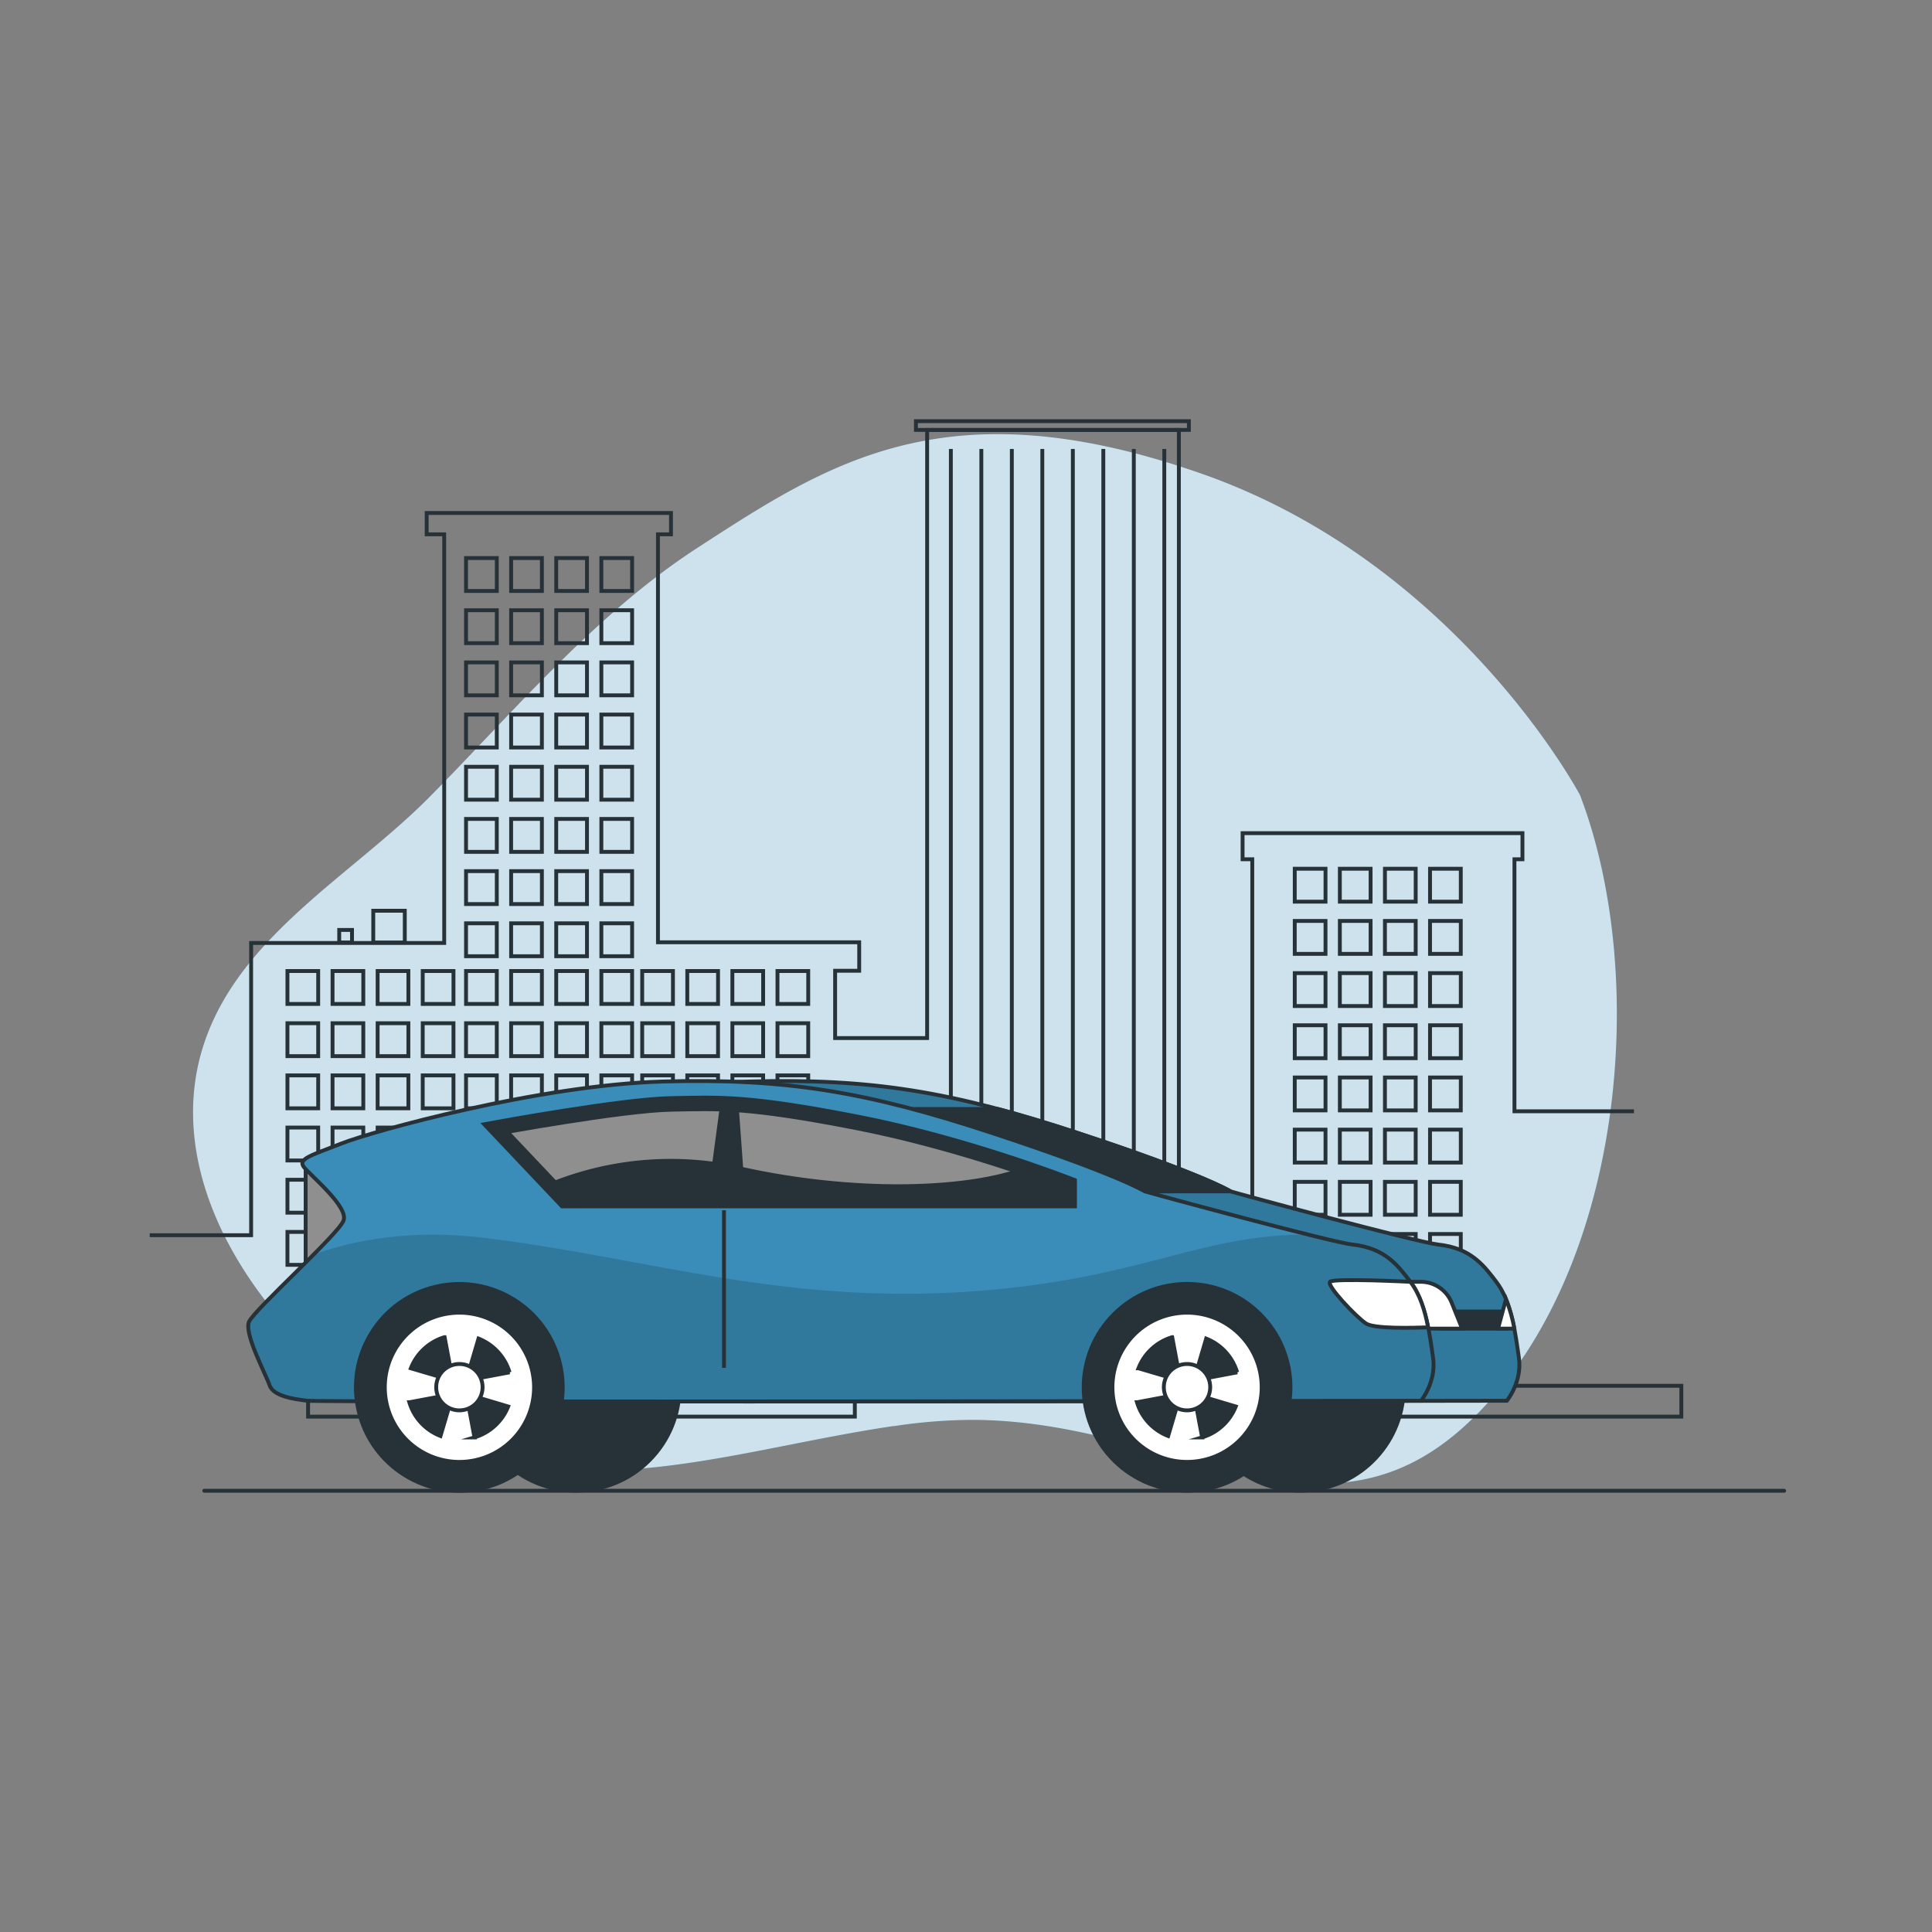 <svg xmlns="http://www.w3.org/2000/svg" xmlns:xlink="http://www.w3.org/1999/xlink" viewBox="0 0 500 500"><rect x="0" y="0" width="500" height="500" fill="#808080" stroke="none"/><defs><clipPath id="freepik--clip-path--inject-66"><path d="M318.47,308.32s-7.1-4.44-39.52-15.1S225.65,279,193.68,279.9s-75.06,12.88-83.05,16-11.55,4-9.77,6.21,11.54,10.22,10.21,13.77S88,339,86.64,342.07s4.45,13.77,5.33,16.44,5.78,3.55,9.77,4,288.24,0,288.24,0,4-4.88,3.11-11.1-1.84-14.42-5.85-19.67c-3.24-4.26-6.59-8.75-15-9.64C366.91,321.53,319.81,308.77,318.47,308.32Z" style="fill:#3A8DB8;stroke:#263238;stroke-miterlimit:10"></path></clipPath><clipPath id="freepik--clip-path-2--inject-66"><path d="M318.47,308.32s-7.1-4.44-39.52-15.1S225.65,279,193.68,279.9s-75.06,12.88-83.05,16-11.55,4-9.77,6.21,11.54,10.22,10.21,13.77S88,339,86.64,342.07s4.45,13.77,5.33,16.44,5.78,3.55,9.77,4,288.24,0,288.24,0,4-4.88,3.11-11.1-1.84-14.42-5.85-19.67c-3.24-4.26-6.59-8.75-15-9.64C366.91,321.53,319.81,308.77,318.47,308.32Z" style="fill:#3A8DB8"></path></clipPath><clipPath id="freepik--clip-path-3--inject-66"><path d="M296.27,308.32s-7.11-4.44-39.53-15.1S203.45,279,171.47,279.9s-75.06,12.88-83,16-11.55,4-9.77,6.21,11.55,10.22,10.21,13.77S65.77,339,64.44,342.07s4.44,13.77,5.33,16.44,5.77,3.55,9.77,4,288.23,0,288.23,0,4-4.88,3.11-11.1S369,337,365,331.73c-3.24-4.26-6.6-8.75-15-9.64C344.71,321.53,297.6,308.77,296.27,308.32Z" style="fill:#3A8DB8;stroke:#263238;stroke-miterlimit:10"></path></clipPath><clipPath id="freepik--clip-path-4--inject-66"><path d="M128.31,291.94l17.77,18.77H276.7v-4.26s-26.77-10.51-55-16-35.28-5-48-4.76S128.31,291.94,128.31,291.94Z" style="fill:#8f8f8f;stroke:#263238;stroke-miterlimit:10;stroke-width:4px"></path></clipPath></defs><g id="freepik--background-simple--inject-66"><path d="M408.91,205.78s-31.65-59.9-97.74-83.12-96.63-2.94-130.49,19C154,158.93,133.16,184,111.33,206.09c-20,20.28-49.3,36-58.55,64.07C41.09,305.66,67.59,344,99,364.65c43.88,28.78,86.42,11.17,132.24,4.41l.26,0a138.75,138.75,0,0,1,20.1-1.6c53.22.11,91.41,37.69,130.18-1S426.74,252.4,408.91,205.78Z" style="fill:#3A8DB8"></path><path d="M408.91,205.78s-31.65-59.9-97.74-83.12-96.63-2.94-130.49,19C154,158.93,133.16,184,111.33,206.09c-20,20.28-49.3,36-58.55,64.07C41.09,305.66,67.59,344,99,364.65c43.88,28.78,86.42,11.17,132.24,4.41l.26,0a138.75,138.75,0,0,1,20.1-1.6c53.22.11,91.41,37.69,130.18-1S426.74,252.4,408.91,205.78Z" style="fill:#fff;opacity:0.75"></path></g><g id="freepik--Buildings--inject-66"><rect x="96.6" y="235.7" width="8.16" height="8.22" style="fill:none;stroke:#263238;stroke-miterlimit:10"></rect><rect x="87.79" y="240.67" width="3.31" height="3.24" style="fill:none;stroke:#263238;stroke-miterlimit:10"></rect><polyline points="422.86 287.6 391.94 287.6 391.94 222.38 394.01 222.38 394.01 215.62 321.58 215.62 321.58 222.38 324.09 222.38 324.09 319.37 305.09 319.37 305.09 111.28 239.94 111.28 239.94 268.65 216.13 268.65 216.13 251.23 222.36 251.23 222.36 243.86 170.28 243.86 170.28 138.28 173.65 138.28 173.65 132.76 110.42 132.76 110.42 138.28 114.96 138.28 114.96 244.04 64.99 244.04 64.99 319.67 38.75 319.67" style="fill:none;stroke:#263238;stroke-miterlimit:10"></polyline><rect x="237.04" y="109" width="70.64" height="2.26" style="fill:none;stroke:#263238;stroke-miterlimit:10"></rect><rect x="120.61" y="144.42" width="7.96" height="8.52" style="fill:none;stroke:#263238;stroke-miterlimit:10"></rect><rect x="132.28" y="144.42" width="7.96" height="8.52" style="fill:none;stroke:#263238;stroke-miterlimit:10"></rect><rect x="143.95" y="144.42" width="7.96" height="8.52" style="fill:none;stroke:#263238;stroke-miterlimit:10"></rect><rect x="155.63" y="144.42" width="7.96" height="8.52" style="fill:none;stroke:#263238;stroke-miterlimit:10"></rect><rect x="120.61" y="157.93" width="7.96" height="8.52" style="fill:none;stroke:#263238;stroke-miterlimit:10"></rect><rect x="132.28" y="157.93" width="7.96" height="8.52" style="fill:none;stroke:#263238;stroke-miterlimit:10"></rect><rect x="143.95" y="157.93" width="7.96" height="8.52" style="fill:none;stroke:#263238;stroke-miterlimit:10"></rect><rect x="155.63" y="157.93" width="7.96" height="8.52" style="fill:none;stroke:#263238;stroke-miterlimit:10"></rect><rect x="120.61" y="171.43" width="7.96" height="8.52" style="fill:none;stroke:#263238;stroke-miterlimit:10"></rect><rect x="132.28" y="171.43" width="7.96" height="8.52" style="fill:none;stroke:#263238;stroke-miterlimit:10"></rect><rect x="143.95" y="171.43" width="7.96" height="8.52" style="fill:none;stroke:#263238;stroke-miterlimit:10"></rect><rect x="155.63" y="171.43" width="7.96" height="8.52" style="fill:none;stroke:#263238;stroke-miterlimit:10"></rect><rect x="120.61" y="184.93" width="7.96" height="8.52" style="fill:none;stroke:#263238;stroke-miterlimit:10"></rect><rect x="132.28" y="184.93" width="7.96" height="8.52" style="fill:none;stroke:#263238;stroke-miterlimit:10"></rect><rect x="143.95" y="184.93" width="7.96" height="8.52" style="fill:none;stroke:#263238;stroke-miterlimit:10"></rect><rect x="155.63" y="184.93" width="7.96" height="8.52" style="fill:none;stroke:#263238;stroke-miterlimit:10"></rect><rect x="120.61" y="198.44" width="7.96" height="8.52" style="fill:none;stroke:#263238;stroke-miterlimit:10"></rect><rect x="132.28" y="198.44" width="7.96" height="8.52" style="fill:none;stroke:#263238;stroke-miterlimit:10"></rect><rect x="143.95" y="198.44" width="7.96" height="8.52" style="fill:none;stroke:#263238;stroke-miterlimit:10"></rect><rect x="155.63" y="198.44" width="7.96" height="8.52" style="fill:none;stroke:#263238;stroke-miterlimit:10"></rect><rect x="120.61" y="211.94" width="7.96" height="8.52" style="fill:none;stroke:#263238;stroke-miterlimit:10"></rect><rect x="132.28" y="211.94" width="7.96" height="8.52" style="fill:none;stroke:#263238;stroke-miterlimit:10"></rect><rect x="143.95" y="211.94" width="7.96" height="8.52" style="fill:none;stroke:#263238;stroke-miterlimit:10"></rect><rect x="155.63" y="211.94" width="7.96" height="8.52" style="fill:none;stroke:#263238;stroke-miterlimit:10"></rect><rect x="120.61" y="225.45" width="7.96" height="8.52" style="fill:none;stroke:#263238;stroke-miterlimit:10"></rect><rect x="132.28" y="225.45" width="7.96" height="8.52" style="fill:none;stroke:#263238;stroke-miterlimit:10"></rect><rect x="143.95" y="225.45" width="7.96" height="8.52" style="fill:none;stroke:#263238;stroke-miterlimit:10"></rect><rect x="155.63" y="225.45" width="7.96" height="8.52" style="fill:none;stroke:#263238;stroke-miterlimit:10"></rect><rect x="120.61" y="238.95" width="7.96" height="8.52" style="fill:none;stroke:#263238;stroke-miterlimit:10"></rect><rect x="132.28" y="238.95" width="7.96" height="8.52" style="fill:none;stroke:#263238;stroke-miterlimit:10"></rect><rect x="143.95" y="238.95" width="7.96" height="8.52" style="fill:none;stroke:#263238;stroke-miterlimit:10"></rect><rect x="155.63" y="238.95" width="7.96" height="8.52" style="fill:none;stroke:#263238;stroke-miterlimit:10"></rect><rect x="120.61" y="251.3" width="7.96" height="8.52" style="fill:none;stroke:#263238;stroke-miterlimit:10"></rect><rect x="132.28" y="251.3" width="7.96" height="8.52" style="fill:none;stroke:#263238;stroke-miterlimit:10"></rect><rect x="143.95" y="251.3" width="7.96" height="8.52" style="fill:none;stroke:#263238;stroke-miterlimit:10"></rect><rect x="155.63" y="251.3" width="7.96" height="8.52" style="fill:none;stroke:#263238;stroke-miterlimit:10"></rect><rect x="120.61" y="264.81" width="7.96" height="8.52" style="fill:none;stroke:#263238;stroke-miterlimit:10"></rect><rect x="132.28" y="264.81" width="7.96" height="8.52" style="fill:none;stroke:#263238;stroke-miterlimit:10"></rect><rect x="143.95" y="264.81" width="7.96" height="8.52" style="fill:none;stroke:#263238;stroke-miterlimit:10"></rect><rect x="155.63" y="264.81" width="7.96" height="8.52" style="fill:none;stroke:#263238;stroke-miterlimit:10"></rect><rect x="120.61" y="278.31" width="7.96" height="8.52" style="fill:none;stroke:#263238;stroke-miterlimit:10"></rect><rect x="132.28" y="278.31" width="7.96" height="8.52" style="fill:none;stroke:#263238;stroke-miterlimit:10"></rect><rect x="143.95" y="278.31" width="7.96" height="8.52" style="fill:none;stroke:#263238;stroke-miterlimit:10"></rect><rect x="155.63" y="278.31" width="7.96" height="8.52" style="fill:none;stroke:#263238;stroke-miterlimit:10"></rect><rect x="120.61" y="291.81" width="7.96" height="8.52" style="fill:none;stroke:#263238;stroke-miterlimit:10"></rect><rect x="132.28" y="291.81" width="7.96" height="8.52" style="fill:none;stroke:#263238;stroke-miterlimit:10"></rect><rect x="143.95" y="291.81" width="7.96" height="8.52" style="fill:none;stroke:#263238;stroke-miterlimit:10"></rect><rect x="155.63" y="291.81" width="7.96" height="8.52" style="fill:none;stroke:#263238;stroke-miterlimit:10"></rect><rect x="120.61" y="305.32" width="7.96" height="8.52" style="fill:none;stroke:#263238;stroke-miterlimit:10"></rect><rect x="132.28" y="305.32" width="7.96" height="8.52" style="fill:none;stroke:#263238;stroke-miterlimit:10"></rect><rect x="143.95" y="305.32" width="7.96" height="8.52" style="fill:none;stroke:#263238;stroke-miterlimit:10"></rect><rect x="155.63" y="305.32" width="7.96" height="8.52" style="fill:none;stroke:#263238;stroke-miterlimit:10"></rect><rect x="120.61" y="318.82" width="7.96" height="8.52" style="fill:none;stroke:#263238;stroke-miterlimit:10"></rect><rect x="132.28" y="318.82" width="7.96" height="8.52" style="fill:none;stroke:#263238;stroke-miterlimit:10"></rect><rect x="143.95" y="318.82" width="7.96" height="8.52" style="fill:none;stroke:#263238;stroke-miterlimit:10"></rect><rect x="155.63" y="318.82" width="7.96" height="8.52" style="fill:none;stroke:#263238;stroke-miterlimit:10"></rect><rect x="120.61" y="332.33" width="7.96" height="8.52" style="fill:none;stroke:#263238;stroke-miterlimit:10"></rect><rect x="132.28" y="332.33" width="7.96" height="8.52" style="fill:none;stroke:#263238;stroke-miterlimit:10"></rect><rect x="143.95" y="332.33" width="7.96" height="8.52" style="fill:none;stroke:#263238;stroke-miterlimit:10"></rect><rect x="155.63" y="332.33" width="7.96" height="8.52" style="fill:none;stroke:#263238;stroke-miterlimit:10"></rect><rect x="120.61" y="345.83" width="7.96" height="8.52" style="fill:none;stroke:#263238;stroke-miterlimit:10"></rect><rect x="132.28" y="345.83" width="7.96" height="8.52" style="fill:none;stroke:#263238;stroke-miterlimit:10"></rect><rect x="143.95" y="345.83" width="7.96" height="8.52" style="fill:none;stroke:#263238;stroke-miterlimit:10"></rect><rect x="155.63" y="345.83" width="7.96" height="8.52" style="fill:none;stroke:#263238;stroke-miterlimit:10"></rect><rect x="166.2" y="251.3" width="7.96" height="8.52" style="fill:none;stroke:#263238;stroke-miterlimit:10"></rect><rect x="177.87" y="251.3" width="7.96" height="8.52" style="fill:none;stroke:#263238;stroke-miterlimit:10"></rect><rect x="189.54" y="251.3" width="7.96" height="8.52" style="fill:none;stroke:#263238;stroke-miterlimit:10"></rect><rect x="201.21" y="251.3" width="7.96" height="8.52" style="fill:none;stroke:#263238;stroke-miterlimit:10"></rect><rect x="166.2" y="264.81" width="7.96" height="8.52" style="fill:none;stroke:#263238;stroke-miterlimit:10"></rect><rect x="177.87" y="264.81" width="7.96" height="8.52" style="fill:none;stroke:#263238;stroke-miterlimit:10"></rect><rect x="189.54" y="264.81" width="7.96" height="8.52" style="fill:none;stroke:#263238;stroke-miterlimit:10"></rect><rect x="201.21" y="264.81" width="7.96" height="8.52" style="fill:none;stroke:#263238;stroke-miterlimit:10"></rect><rect x="166.2" y="278.31" width="7.96" height="8.52" style="fill:none;stroke:#263238;stroke-miterlimit:10"></rect><rect x="177.87" y="278.31" width="7.96" height="8.52" style="fill:none;stroke:#263238;stroke-miterlimit:10"></rect><rect x="189.54" y="278.31" width="7.96" height="8.52" style="fill:none;stroke:#263238;stroke-miterlimit:10"></rect><rect x="201.21" y="278.31" width="7.96" height="8.52" style="fill:none;stroke:#263238;stroke-miterlimit:10"></rect><rect x="166.2" y="291.81" width="7.96" height="8.52" style="fill:none;stroke:#263238;stroke-miterlimit:10"></rect><rect x="177.87" y="291.81" width="7.96" height="8.52" style="fill:none;stroke:#263238;stroke-miterlimit:10"></rect><rect x="189.54" y="291.81" width="7.96" height="8.52" style="fill:none;stroke:#263238;stroke-miterlimit:10"></rect><rect x="201.21" y="291.81" width="7.96" height="8.52" style="fill:none;stroke:#263238;stroke-miterlimit:10"></rect><rect x="166.2" y="305.32" width="7.96" height="8.52" style="fill:none;stroke:#263238;stroke-miterlimit:10"></rect><rect x="177.87" y="305.32" width="7.96" height="8.52" style="fill:none;stroke:#263238;stroke-miterlimit:10"></rect><rect x="189.54" y="305.32" width="7.96" height="8.52" style="fill:none;stroke:#263238;stroke-miterlimit:10"></rect><rect x="201.21" y="305.32" width="7.96" height="8.52" style="fill:none;stroke:#263238;stroke-miterlimit:10"></rect><rect x="166.2" y="318.82" width="7.96" height="8.52" style="fill:none;stroke:#263238;stroke-miterlimit:10"></rect><rect x="177.87" y="318.82" width="7.96" height="8.52" style="fill:none;stroke:#263238;stroke-miterlimit:10"></rect><rect x="189.54" y="318.82" width="7.96" height="8.52" style="fill:none;stroke:#263238;stroke-miterlimit:10"></rect><rect x="201.21" y="318.82" width="7.96" height="8.52" style="fill:none;stroke:#263238;stroke-miterlimit:10"></rect><rect x="166.2" y="332.33" width="7.96" height="8.52" style="fill:none;stroke:#263238;stroke-miterlimit:10"></rect><rect x="177.87" y="332.33" width="7.96" height="8.52" style="fill:none;stroke:#263238;stroke-miterlimit:10"></rect><rect x="189.54" y="332.33" width="7.96" height="8.52" style="fill:none;stroke:#263238;stroke-miterlimit:10"></rect><rect x="201.21" y="332.33" width="7.96" height="8.52" style="fill:none;stroke:#263238;stroke-miterlimit:10"></rect><rect x="166.2" y="345.83" width="7.96" height="8.52" style="fill:none;stroke:#263238;stroke-miterlimit:10"></rect><rect x="177.87" y="345.83" width="7.96" height="8.52" style="fill:none;stroke:#263238;stroke-miterlimit:10"></rect><rect x="189.54" y="345.83" width="7.96" height="8.52" style="fill:none;stroke:#263238;stroke-miterlimit:10"></rect><rect x="201.21" y="345.83" width="7.96" height="8.52" style="fill:none;stroke:#263238;stroke-miterlimit:10"></rect><rect x="74.39" y="251.3" width="7.96" height="8.52" style="fill:none;stroke:#263238;stroke-miterlimit:10"></rect><rect x="86.06" y="251.3" width="7.96" height="8.52" style="fill:none;stroke:#263238;stroke-miterlimit:10"></rect><rect x="97.73" y="251.3" width="7.96" height="8.52" style="fill:none;stroke:#263238;stroke-miterlimit:10"></rect><rect x="109.4" y="251.3" width="7.96" height="8.52" style="fill:none;stroke:#263238;stroke-miterlimit:10"></rect><rect x="74.39" y="264.81" width="7.96" height="8.52" style="fill:none;stroke:#263238;stroke-miterlimit:10"></rect><rect x="86.06" y="264.81" width="7.96" height="8.52" style="fill:none;stroke:#263238;stroke-miterlimit:10"></rect><rect x="97.73" y="264.81" width="7.96" height="8.52" style="fill:none;stroke:#263238;stroke-miterlimit:10"></rect><rect x="109.4" y="264.81" width="7.96" height="8.52" style="fill:none;stroke:#263238;stroke-miterlimit:10"></rect><rect x="74.39" y="278.31" width="7.96" height="8.52" style="fill:none;stroke:#263238;stroke-miterlimit:10"></rect><rect x="86.06" y="278.31" width="7.96" height="8.52" style="fill:none;stroke:#263238;stroke-miterlimit:10"></rect><rect x="97.73" y="278.31" width="7.96" height="8.52" style="fill:none;stroke:#263238;stroke-miterlimit:10"></rect><rect x="109.4" y="278.31" width="7.96" height="8.52" style="fill:none;stroke:#263238;stroke-miterlimit:10"></rect><rect x="74.39" y="291.81" width="7.96" height="8.52" style="fill:none;stroke:#263238;stroke-miterlimit:10"></rect><rect x="86.06" y="291.81" width="7.96" height="8.52" style="fill:none;stroke:#263238;stroke-miterlimit:10"></rect><rect x="97.73" y="291.81" width="7.96" height="8.52" style="fill:none;stroke:#263238;stroke-miterlimit:10"></rect><rect x="109.4" y="291.81" width="7.96" height="8.52" style="fill:none;stroke:#263238;stroke-miterlimit:10"></rect><rect x="74.39" y="305.32" width="7.96" height="8.52" style="fill:none;stroke:#263238;stroke-miterlimit:10"></rect><rect x="86.06" y="305.32" width="7.96" height="8.52" style="fill:none;stroke:#263238;stroke-miterlimit:10"></rect><rect x="97.73" y="305.32" width="7.96" height="8.52" style="fill:none;stroke:#263238;stroke-miterlimit:10"></rect><rect x="109.4" y="305.32" width="7.96" height="8.52" style="fill:none;stroke:#263238;stroke-miterlimit:10"></rect><rect x="74.39" y="318.82" width="7.96" height="8.52" style="fill:none;stroke:#263238;stroke-miterlimit:10"></rect><rect x="86.06" y="318.82" width="7.96" height="8.52" style="fill:none;stroke:#263238;stroke-miterlimit:10"></rect><rect x="97.73" y="318.82" width="7.96" height="8.52" style="fill:none;stroke:#263238;stroke-miterlimit:10"></rect><rect x="109.4" y="318.82" width="7.96" height="8.52" style="fill:none;stroke:#263238;stroke-miterlimit:10"></rect><rect x="74.39" y="332.33" width="7.96" height="8.52" style="fill:none;stroke:#263238;stroke-miterlimit:10"></rect><rect x="86.06" y="332.33" width="7.96" height="8.52" style="fill:none;stroke:#263238;stroke-miterlimit:10"></rect><rect x="97.73" y="332.33" width="7.96" height="8.52" style="fill:none;stroke:#263238;stroke-miterlimit:10"></rect><rect x="109.4" y="332.33" width="7.96" height="8.52" style="fill:none;stroke:#263238;stroke-miterlimit:10"></rect><rect x="74.39" y="345.83" width="7.96" height="8.52" style="fill:none;stroke:#263238;stroke-miterlimit:10"></rect><rect x="86.06" y="345.83" width="7.96" height="8.52" style="fill:none;stroke:#263238;stroke-miterlimit:10"></rect><rect x="97.73" y="345.83" width="7.96" height="8.52" style="fill:none;stroke:#263238;stroke-miterlimit:10"></rect><rect x="109.4" y="345.83" width="7.96" height="8.52" style="fill:none;stroke:#263238;stroke-miterlimit:10"></rect><rect x="335.08" y="224.83" width="7.96" height="8.52" style="fill:none;stroke:#263238;stroke-miterlimit:10"></rect><rect x="346.75" y="224.83" width="7.96" height="8.52" style="fill:none;stroke:#263238;stroke-miterlimit:10"></rect><rect x="358.42" y="224.83" width="7.96" height="8.52" style="fill:none;stroke:#263238;stroke-miterlimit:10"></rect><rect x="370.09" y="224.83" width="7.96" height="8.52" style="fill:none;stroke:#263238;stroke-miterlimit:10"></rect><rect x="335.08" y="238.34" width="7.96" height="8.52" style="fill:none;stroke:#263238;stroke-miterlimit:10"></rect><rect x="346.75" y="238.34" width="7.96" height="8.52" style="fill:none;stroke:#263238;stroke-miterlimit:10"></rect><rect x="358.42" y="238.34" width="7.96" height="8.52" style="fill:none;stroke:#263238;stroke-miterlimit:10"></rect><rect x="370.09" y="238.34" width="7.96" height="8.52" style="fill:none;stroke:#263238;stroke-miterlimit:10"></rect><rect x="335.08" y="251.84" width="7.96" height="8.52" style="fill:none;stroke:#263238;stroke-miterlimit:10"></rect><rect x="346.75" y="251.84" width="7.96" height="8.52" style="fill:none;stroke:#263238;stroke-miterlimit:10"></rect><rect x="358.42" y="251.84" width="7.96" height="8.52" style="fill:none;stroke:#263238;stroke-miterlimit:10"></rect><rect x="370.09" y="251.84" width="7.96" height="8.52" style="fill:none;stroke:#263238;stroke-miterlimit:10"></rect><rect x="335.08" y="265.34" width="7.96" height="8.52" style="fill:none;stroke:#263238;stroke-miterlimit:10"></rect><rect x="346.75" y="265.34" width="7.96" height="8.52" style="fill:none;stroke:#263238;stroke-miterlimit:10"></rect><rect x="358.42" y="265.34" width="7.96" height="8.52" style="fill:none;stroke:#263238;stroke-miterlimit:10"></rect><rect x="370.09" y="265.34" width="7.96" height="8.52" style="fill:none;stroke:#263238;stroke-miterlimit:10"></rect><rect x="335.08" y="278.85" width="7.96" height="8.52" style="fill:none;stroke:#263238;stroke-miterlimit:10"></rect><rect x="346.75" y="278.85" width="7.96" height="8.52" style="fill:none;stroke:#263238;stroke-miterlimit:10"></rect><rect x="358.42" y="278.85" width="7.96" height="8.52" style="fill:none;stroke:#263238;stroke-miterlimit:10"></rect><rect x="370.09" y="278.85" width="7.96" height="8.52" style="fill:none;stroke:#263238;stroke-miterlimit:10"></rect><rect x="335.08" y="292.35" width="7.96" height="8.52" style="fill:none;stroke:#263238;stroke-miterlimit:10"></rect><rect x="346.75" y="292.35" width="7.96" height="8.52" style="fill:none;stroke:#263238;stroke-miterlimit:10"></rect><rect x="358.42" y="292.35" width="7.96" height="8.52" style="fill:none;stroke:#263238;stroke-miterlimit:10"></rect><rect x="370.09" y="292.35" width="7.96" height="8.52" style="fill:none;stroke:#263238;stroke-miterlimit:10"></rect><rect x="335.08" y="305.86" width="7.96" height="8.52" style="fill:none;stroke:#263238;stroke-miterlimit:10"></rect><rect x="346.75" y="305.86" width="7.96" height="8.52" style="fill:none;stroke:#263238;stroke-miterlimit:10"></rect><rect x="358.42" y="305.86" width="7.96" height="8.52" style="fill:none;stroke:#263238;stroke-miterlimit:10"></rect><rect x="370.09" y="305.86" width="7.96" height="8.52" style="fill:none;stroke:#263238;stroke-miterlimit:10"></rect><rect x="335.08" y="319.36" width="7.96" height="8.52" style="fill:none;stroke:#263238;stroke-miterlimit:10"></rect><rect x="346.75" y="319.36" width="7.96" height="8.52" style="fill:none;stroke:#263238;stroke-miterlimit:10"></rect><rect x="358.42" y="319.36" width="7.96" height="8.52" style="fill:none;stroke:#263238;stroke-miterlimit:10"></rect><rect x="370.09" y="319.36" width="7.96" height="8.52" style="fill:none;stroke:#263238;stroke-miterlimit:10"></rect><line x1="246.08" y1="116.19" x2="246.08" y2="362.94" style="fill:none;stroke:#263238;stroke-miterlimit:10"></line><line x1="253.97" y1="116.19" x2="253.97" y2="362.94" style="fill:none;stroke:#263238;stroke-miterlimit:10"></line><line x1="261.86" y1="116.19" x2="261.86" y2="362.94" style="fill:none;stroke:#263238;stroke-miterlimit:10"></line><line x1="269.75" y1="116.19" x2="269.75" y2="362.94" style="fill:none;stroke:#263238;stroke-miterlimit:10"></line><line x1="277.65" y1="116.19" x2="277.65" y2="362.94" style="fill:none;stroke:#263238;stroke-miterlimit:10"></line><line x1="285.54" y1="116.19" x2="285.54" y2="362.94" style="fill:none;stroke:#263238;stroke-miterlimit:10"></line><line x1="293.43" y1="116.19" x2="293.43" y2="362.94" style="fill:none;stroke:#263238;stroke-miterlimit:10"></line><line x1="301.32" y1="116.19" x2="301.32" y2="362.94" style="fill:none;stroke:#263238;stroke-miterlimit:10"></line><rect x="79.73" y="358.64" width="141.5" height="7.98" style="fill:none;stroke:#263238;stroke-miterlimit:10"></rect><rect x="308.07" y="358.64" width="127.06" height="7.98" style="fill:none;stroke:#263238;stroke-miterlimit:10"></rect></g><g id="freepik--Car--inject-66"><circle cx="336.52" cy="359.03" r="26.76" transform="translate(-72.76 85.83) rotate(-13.13)" style="fill:#263238;stroke:#263238;stroke-miterlimit:10"></circle><circle cx="149.1" cy="359.03" r="26.76" transform="translate(-210.2 210.59) rotate(-45)" style="fill:#263238;stroke:#263238;stroke-miterlimit:10"></circle><path d="M318.47,308.32s-7.1-4.44-39.52-15.1S225.65,279,193.68,279.9s-75.06,12.88-83.05,16-11.55,4-9.77,6.21,11.54,10.22,10.21,13.77S88,339,86.64,342.07s4.45,13.77,5.33,16.44,5.78,3.55,9.77,4,288.24,0,288.24,0,4-4.88,3.11-11.1-1.84-14.42-5.85-19.67c-3.24-4.26-6.59-8.75-15-9.64C366.91,321.53,319.81,308.77,318.47,308.32Z" style="fill:#3A8DB8"></path><g style="clip-path:url(#freepik--clip-path--inject-66)"><path d="M318.47,308.32s-7.1-4.44-39.52-15.1S225.65,279,193.68,279.9s-75.06,12.88-83.05,16-11.55,4-9.77,6.21,11.54,10.22,10.21,13.77S88,339,86.64,342.07s4.45,13.77,5.33,16.44,5.78,3.55,9.77,4,288.24,0,288.24,0,4-4.88,3.11-11.1-1.84-14.42-5.85-19.67c-3.24-4.26-6.59-8.75-15-9.64C366.91,321.53,319.81,308.77,318.47,308.32Z" style="fill:#3A8DB8"></path><g style="clip-path:url(#freepik--clip-path-2--inject-66)"><path d="M318.47,308.32s-7.1-4.44-39.52-15.1S225.65,279,193.68,279.9s-75.06,12.88-83.05,16-11.55,4-9.77,6.21,11.54,10.22,10.21,13.77S88,339,86.64,342.07s4.45,13.77,5.33,16.44,5.78,3.55,9.77,4,288.24,0,288.24,0,4-4.88,3.11-11.1-1.84-14.42-5.85-19.67c-3.24-4.26-6.59-8.75-15-9.64C366.91,321.53,319.81,308.77,318.47,308.32Z" style="opacity:0.15"></path></g></g><path d="M318.47,308.32s-7.1-4.44-39.52-15.1S225.65,279,193.68,279.9s-75.06,12.88-83.05,16-11.55,4-9.77,6.21,11.54,10.22,10.21,13.77S88,339,86.64,342.07s4.45,13.77,5.33,16.44,5.78,3.55,9.77,4,288.24,0,288.24,0,4-4.88,3.11-11.1-1.84-14.42-5.85-19.67c-3.24-4.26-6.59-8.75-15-9.64C366.91,321.53,319.81,308.77,318.47,308.32Z" style="fill:none;stroke:#263238;stroke-miterlimit:10"></path><rect x="373.1" y="339.41" width="16.88" height="4.44" style="fill:#263238;stroke:#263238;stroke-miterlimit:10"></rect><path d="M365,331.73h2.69a8.6,8.6,0,0,1,8,5.4l2.71,6.72h-8.8Z" style="fill:#fff;stroke:#263238;stroke-miterlimit:10"></path><path d="M389.77,336.27c-.1.28-.19.56-.27.86l-1.81,6.72h4.22A40.69,40.69,0,0,0,389.77,336.27Z" style="fill:#fff;stroke:#263238;stroke-miterlimit:10"></path><path d="M318.47,308.32s-7.1-4.44-39.52-15.1c-7.41-2.43-14.2-4.49-20.67-6.22H235.42l-4.88,1.34,65.73,20Z" style="fill:#263238;stroke:#263238;stroke-miterlimit:10"></path><path d="M79.1,301.2v30s18.26-15,16-19.27S79.1,301.2,79.1,301.2Z" style="fill:#8f8f8f;stroke:#263238;stroke-miterlimit:10"></path><path d="M296.27,308.32s-7.11-4.44-39.53-15.1S203.45,279,171.47,279.9s-75.06,12.88-83,16-11.55,4-9.77,6.21,11.55,10.22,10.21,13.77S65.77,339,64.44,342.07s4.44,13.77,5.33,16.44,5.77,3.55,9.77,4,288.23,0,288.23,0,4-4.88,3.11-11.1S369,337,365,331.73c-3.24-4.26-6.6-8.75-15-9.64C344.71,321.53,297.6,308.77,296.27,308.32Z" style="fill:#3A8DB8"></path><g style="clip-path:url(#freepik--clip-path-3--inject-66)"><path d="M365,331.73c-3.24-4.26-6.6-8.75-15-9.64-1.4-.15-5.73-1.15-11.36-2.55-26.84-.27-41.79,10.58-81.89,14.26-52.22,4.78-88.35-8.27-131.87-13.5-18.15-2.17-32.8.5-43.73,4.34-6.85,6.92-15.88,15.47-16.72,17.43-1.33,3.11,4.44,13.77,5.33,16.44s5.77,3.55,9.77,4,288.23,0,288.23,0,4-4.88,3.11-11.1S369,337,365,331.73Z" style="opacity:0.15"></path></g><path d="M296.27,308.32s-7.11-4.44-39.53-15.1S203.45,279,171.47,279.9s-75.06,12.88-83,16-11.55,4-9.77,6.21,11.55,10.22,10.21,13.77S65.77,339,64.44,342.07s4.44,13.77,5.33,16.44,5.77,3.55,9.77,4,288.23,0,288.23,0,4-4.88,3.11-11.1S369,337,365,331.73c-3.24-4.26-6.6-8.75-15-9.64C344.71,321.53,297.6,308.77,296.27,308.32Z" style="fill:none;stroke:#263238;stroke-miterlimit:10"></path><path d="M128.31,291.94l17.77,18.77H276.7v-4.26s-26.77-10.51-55-16-35.28-5-48-4.76S128.31,291.94,128.31,291.94Z" style="fill:#8f8f8f"></path><g style="clip-path:url(#freepik--clip-path-4--inject-66)"><path d="M192,302.5a82.72,82.72,0,0,0-49.8,4.11l3.88,4.1H276.7v-4.26s-4.33-1.7-11.35-4.09C250.66,308,221.52,309,192,302.5Z" style="fill:#263238;stroke:#263238;stroke-miterlimit:10"></path></g><path d="M128.31,291.94l17.77,18.77H276.7v-4.26s-26.77-10.51-55-16-35.28-5-48-4.76S128.31,291.94,128.31,291.94Z" style="fill:none;stroke:#263238;stroke-miterlimit:10;stroke-width:4px"></path><line x1="187.37" y1="313.21" x2="187.37" y2="354" style="fill:none;stroke:#263238;stroke-miterlimit:10"></line><circle cx="118.9" cy="359.03" r="26.76" transform="translate(-78.14 36.21) rotate(-13.07)" style="fill:#263238;stroke:#263238;stroke-miterlimit:10"></circle><path d="M118.9,339.72A19.31,19.31,0,1,0,138.21,359,19.32,19.32,0,0,0,118.9,339.72Zm13,15.44-11.25,2.11,3.19-10.85A13.61,13.61,0,0,1,131.88,355.16Zm-12,2.9V360h-1.93v-1.94Zm-4.83-12,2.11,11.25-10.86-3.2A13.57,13.57,0,0,1,115,346.06Zm-9.11,16.84,11.25-2.11L114,371.64A13.52,13.52,0,0,1,105.93,362.9Zm16.84,9.1-2.11-11.24L131.52,364A13.57,13.57,0,0,1,122.77,372Z" style="fill:#fff;stroke:#263238;stroke-miterlimit:10"></path><path d="M124.89,359a6,6,0,1,0-6,6A6,6,0,0,0,124.89,359Z" style="fill:#fff;stroke:#263238;stroke-miterlimit:10"></path><circle cx="307.21" cy="359.03" r="26.76" transform="translate(-163.89 322.39) rotate(-45)" style="fill:#263238;stroke:#263238;stroke-miterlimit:10"></circle><path d="M307.21,339.72A19.31,19.31,0,1,0,326.52,359,19.32,19.32,0,0,0,307.21,339.72Zm13,15.44-11.24,2.11,3.19-10.85A13.58,13.58,0,0,1,320.18,355.16Zm-12,2.9V360h-1.94v-1.94Zm-4.84-12,2.11,11.25-10.85-3.2A13.55,13.55,0,0,1,303.34,346.06Zm-9.1,16.84,11.25-2.11-3.2,10.85A13.53,13.53,0,0,1,294.24,362.9Zm16.84,9.1L309,360.76,319.82,364A13.55,13.55,0,0,1,311.08,372Z" style="fill:#fff;stroke:#263238;stroke-miterlimit:10"></path><path d="M313.2,359a6,6,0,1,0-6,6A6,6,0,0,0,313.2,359Z" style="fill:#fff;stroke:#263238;stroke-miterlimit:10"></path><path d="M365,331.73s-19.92-1-20.81,0,6.66,9,9.33,10.79c2.11,1.41,12.05,1.14,16.07,1C368.78,339.22,367.47,334.93,365,331.73Z" style="fill:#fff;stroke:#263238;stroke-miterlimit:10"></path><path d="M190.64,285.82c-1.31-.09-2.54-.15-3.74-.19l-3.35,25h8.88Z" style="fill:#263238;stroke:#263238;stroke-miterlimit:10"></path></g><g id="freepik--Floor--inject-66"><line x1="52.86" y1="385.81" x2="461.74" y2="385.81" style="fill:#fff;stroke:#263238;stroke-linecap:round;stroke-linejoin:round"></line></g></svg>